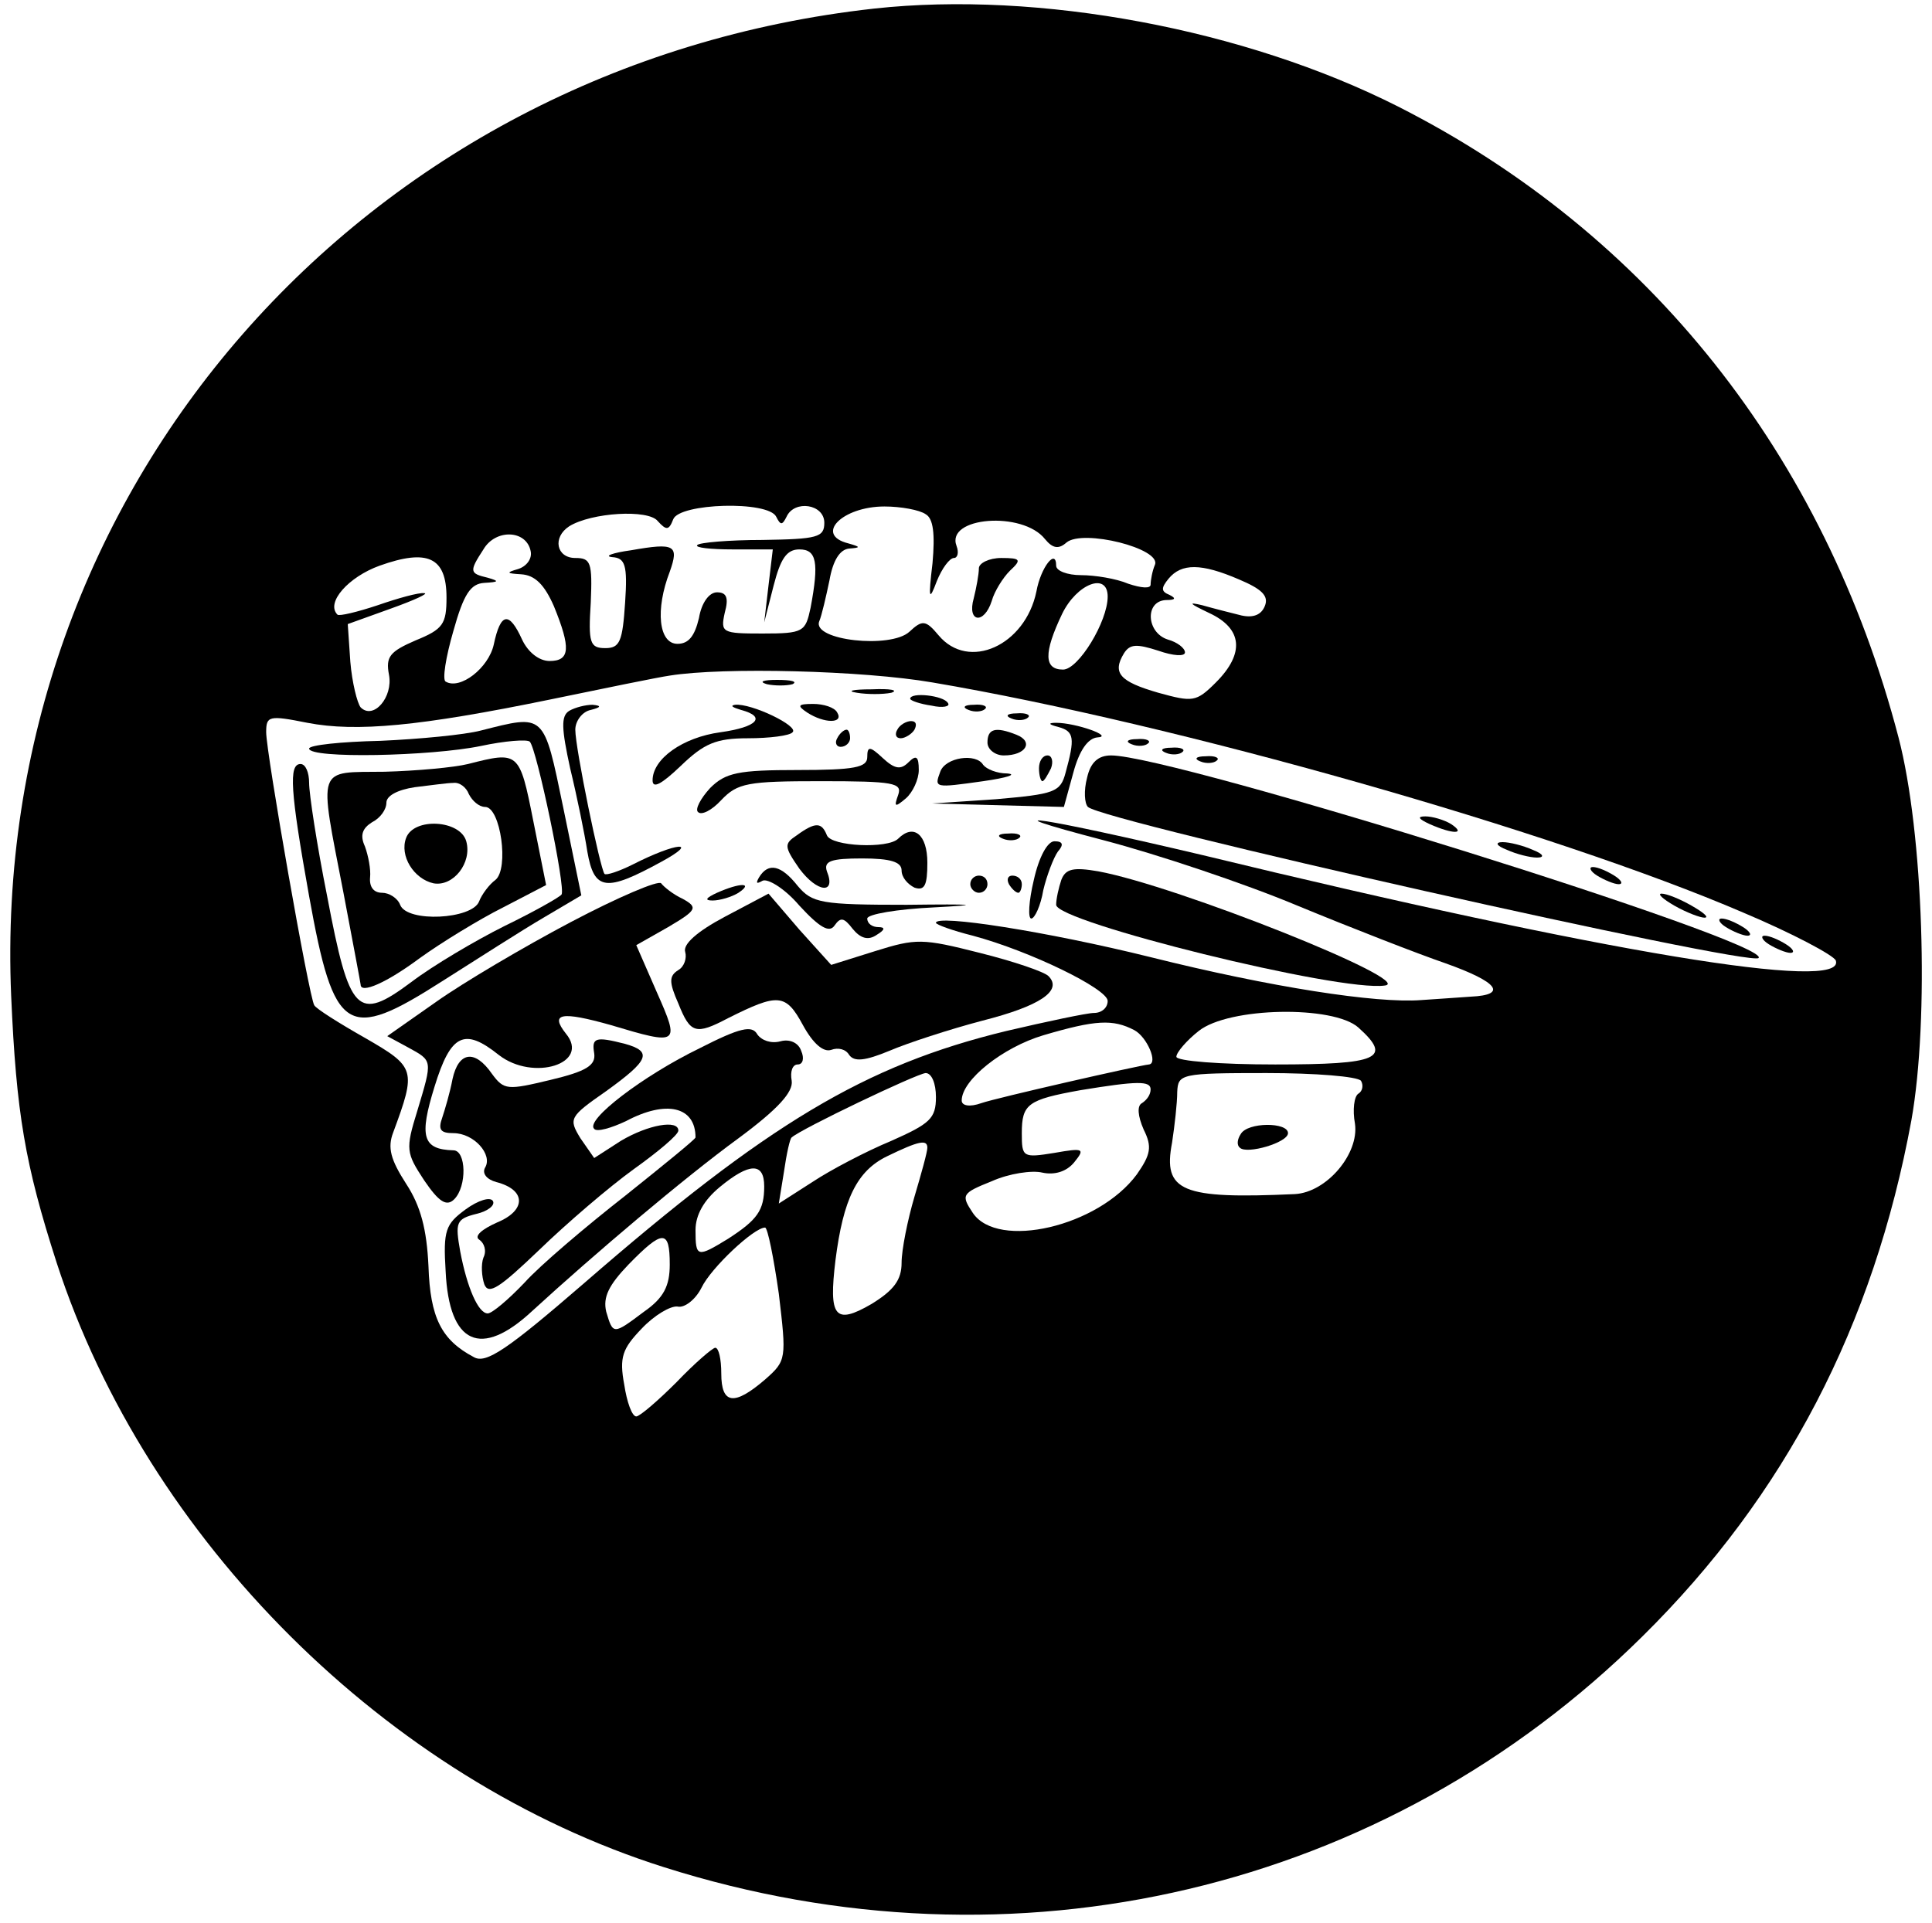<?xml version="1.0" standalone="no"?>
<!DOCTYPE svg PUBLIC "-//W3C//DTD SVG 20010904//EN"
 "http://www.w3.org/TR/2001/REC-SVG-20010904/DTD/svg10.dtd">
<svg version="1.0" xmlns="http://www.w3.org/2000/svg"
 width="225pt" height="224pt" viewBox="0 0 225 224"
 preserveAspectRatio="xMidYMid meet">

<g transform="translate(0,224) scale(0.1,-0.1)"
fill="#000000" stroke="none">
<path d="M1018 2230 c-596 -66 -1030 -562 -1005 -1150 6 -137 16 -196 53 -311
105 -323 385 -602 707 -704 409 -130 840 -28 1140 269 166 164 269 362 313
601 21 118 14 335 -15 446 -86 329 -291 587 -583 735 -178 90 -418 135 -610
114z m-234 -595 c7 19 111 22 120 3 5 -10 7 -10 12 0 9 20 44 15 44 -7 0 -17
-8 -19 -72 -20 -39 0 -74 -3 -76 -6 -3 -3 16 -5 41 -5 l47 0 -5 -42 -5 -43 11
43 c8 31 15 42 30 42 20 0 23 -15 13 -68 -6 -28 -8 -30 -56 -30 -47 0 -49 1
-44 24 5 18 2 24 -9 24 -9 0 -18 -12 -21 -30 -5 -21 -12 -30 -25 -30 -22 0
-26 40 -9 84 11 31 6 34 -45 25 -22 -3 -32 -7 -22 -8 15 -1 18 -9 15 -53 -3
-45 -6 -53 -23 -53 -18 0 -20 6 -17 53 2 47 0 52 -18 52 -22 0 -27 24 -7 37
26 16 92 20 103 6 10 -11 13 -11 18 2z m294 6 c9 -5 11 -23 8 -57 -5 -42 -4
-45 5 -21 6 15 15 27 20 27 4 0 6 6 3 14 -13 34 77 41 103 8 9 -11 16 -12 25
-4 19 16 111 -7 103 -26 -3 -7 -5 -18 -5 -23 0 -5 -11 -4 -26 1 -14 6 -39 10
-55 10 -16 0 -29 5 -29 11 0 21 -18 -2 -23 -30 -13 -63 -79 -93 -114 -51 -15
18 -19 18 -34 4 -22 -20 -113 -10 -105 12 3 7 8 29 12 48 4 23 12 36 23 37 14
1 13 2 -1 6 -40 10 -7 43 42 43 19 0 41 -4 48 -9z m-460 -43 c2 -9 -5 -18 -15
-21 -14 -4 -13 -5 4 -6 16 -1 27 -12 38 -37 20 -49 19 -64 -5 -64 -12 0 -25
10 -32 25 -15 33 -25 32 -33 -6 -6 -27 -39 -53 -56 -43 -4 2 0 28 9 59 12 43
20 55 36 56 17 1 18 2 4 6 -21 5 -22 7 -5 33 14 24 50 23 55 -2z m-98 -54 c0
-31 -4 -37 -36 -50 -30 -13 -35 -19 -31 -40 5 -26 -18 -53 -33 -38 -4 5 -10
29 -12 53 l-3 44 50 18 c28 10 45 18 39 18 -6 1 -31 -6 -54 -14 -24 -8 -45
-13 -47 -11 -14 14 13 44 49 57 56 20 78 10 78 -37z m923 21 c26 -11 35 -19
30 -31 -4 -10 -13 -14 -27 -11 -12 3 -32 8 -46 12 -17 4 -15 2 8 -9 39 -18 42
-47 8 -81 -23 -23 -27 -23 -67 -12 -45 13 -54 23 -40 46 7 11 15 11 40 3 17
-6 31 -7 31 -2 0 5 -9 12 -20 15 -25 8 -27 45 -2 46 11 0 12 2 4 6 -10 4 -10
8 -1 19 15 18 38 18 82 -1z m-153 -20 c0 -29 -34 -85 -52 -85 -22 0 -23 19 -1
65 17 35 53 49 53 20z m-204 -100 c283 -48 723 -173 944 -268 57 -24 106 -50
108 -56 12 -37 -268 9 -738 123 -182 43 -263 56 -114 17 61 -16 163 -50 225
-76 63 -26 140 -56 172 -67 62 -22 73 -37 30 -39 -16 -1 -41 -3 -58 -4 -52 -4
-175 15 -315 50 -121 30 -250 50 -250 40 0 -2 19 -9 43 -15 67 -18 157 -62
157 -76 0 -8 -7 -14 -16 -14 -8 0 -55 -10 -102 -21 -165 -40 -278 -108 -492
-294 -89 -77 -114 -94 -128 -86 -38 20 -51 46 -53 106 -2 43 -9 70 -26 96 -18
28 -22 42 -15 60 27 73 26 76 -33 110 -30 17 -57 34 -59 38 -6 9 -56 294 -56
318 0 19 3 20 48 11 57 -11 131 -4 282 27 63 13 126 26 140 28 62 10 225 6
306 -8z m496 -402 c40 -36 24 -43 -97 -43 -64 0 -115 4 -115 9 0 5 12 19 26
30 35 28 157 30 186 4z m-261 -3 c15 -8 28 -39 17 -40 -11 -1 -178 -39 -195
-45 -14 -5 -23 -3 -23 3 0 24 48 62 95 76 61 18 81 19 106 6z m-231 -78 c0
-25 -7 -31 -52 -51 -29 -12 -71 -34 -92 -48 l-39 -25 6 37 c3 21 7 39 9 40 11
10 145 74 156 75 7 0 12 -12 12 -28z m495 19 c3 -5 2 -12 -3 -15 -5 -3 -7 -19
-4 -35 5 -35 -33 -80 -70 -82 -132 -6 -154 3 -143 60 3 20 6 46 6 59 1 21 4
22 104 22 57 0 106 -4 110 -9z m-245 -10 c0 -6 -4 -12 -10 -16 -6 -3 -5 -15 2
-31 10 -20 8 -29 -8 -52 -45 -61 -162 -88 -191 -45 -14 21 -13 23 22 37 20 9
47 13 59 10 14 -3 28 1 37 12 13 16 11 17 -23 11 -37 -6 -38 -5 -38 23 0 34 7
39 68 50 67 11 82 11 82 1z m-260 -68 c0 -5 -7 -30 -15 -57 -8 -27 -15 -62
-15 -77 0 -20 -9 -32 -35 -48 -43 -25 -50 -15 -42 51 9 71 25 104 60 121 37
18 47 20 47 10z m-190 -45 c0 -28 -8 -39 -42 -61 -36 -22 -38 -22 -38 10 0 18
10 35 28 50 35 29 52 29 52 1z m17 -125 c9 -76 9 -78 -16 -100 -36 -31 -51
-29 -51 7 0 17 -3 30 -7 30 -3 0 -24 -18 -45 -40 -22 -22 -43 -40 -47 -40 -5
0 -11 17 -14 37 -6 32 -2 42 20 65 15 16 34 27 42 26 8 -2 21 8 28 22 11 23
61 70 74 70 3 0 10 -35 16 -77z m-127 34 c0 -25 -7 -39 -30 -55 -36 -27 -36
-27 -44 0 -4 17 3 31 26 55 40 41 48 41 48 0z"/>
<path d="M1140 1578 c0 -7 -3 -23 -6 -35 -8 -28 12 -31 21 -3 3 11 13 27 21
35 14 13 13 15 -10 15 -14 0 -26 -6 -26 -12z"/>
<path d="M893 1443 c9 -2 23 -2 30 0 6 3 -1 5 -18 5 -16 0 -22 -2 -12 -5z"/>
<path d="M998 1433 c12 -2 30 -2 40 0 9 3 -1 5 -23 4 -22 0 -30 -2 -17 -4z"/>
<path d="M1060 1426 c0 -2 11 -6 25 -8 13 -3 22 -1 19 3 -5 9 -44 13 -44 5z"/>
<path d="M663 1412 c-10 -6 -9 -21 1 -67 8 -33 17 -77 20 -97 8 -46 22 -47 86
-12 46 25 18 23 -33 -3 -16 -8 -31 -13 -33 -11 -5 6 -34 146 -34 168 0 10 8
21 18 23 12 3 13 5 2 6 -8 0 -20 -3 -27 -7z"/>
<path d="M863 1413 c30 -8 19 -20 -24 -26 -44 -6 -79 -31 -79 -56 0 -10 10 -5
33 17 27 26 41 32 78 32 25 0 49 3 52 7 8 7 -48 34 -67 32 -6 -1 -3 -3 7 -6z"/>
<path d="M940 1410 c20 -13 43 -13 35 0 -3 6 -16 10 -28 10 -18 0 -19 -2 -7
-10z"/>
<path d="M1128 1413 c7 -3 16 -2 19 1 4 3 -2 6 -13 5 -11 0 -14 -3 -6 -6z"/>
<path d="M1178 1403 c7 -3 16 -2 19 1 4 3 -2 6 -13 5 -11 0 -14 -3 -6 -6z"/>
<path d="M560 1389 c-19 -5 -72 -10 -117 -12 -46 -1 -83 -5 -83 -9 0 -12 142
-9 200 3 28 6 54 8 57 5 8 -8 42 -170 37 -178 -2 -3 -32 -20 -67 -37 -34 -17
-83 -46 -108 -65 -63 -47 -72 -37 -98 100 -12 60 -21 119 -21 132 0 12 -4 22
-10 22 -14 0 -12 -31 10 -154 29 -161 44 -170 155 -99 41 26 94 60 118 74 l44
26 -21 102 c-23 111 -21 109 -96 90z"/>
<path d="M1045 1390 c-3 -5 -2 -10 4 -10 5 0 13 5 16 10 3 6 2 10 -4 10 -5 0
-13 -4 -16 -10z"/>
<path d="M1233 1393 c18 -5 19 -13 8 -53 -6 -23 -13 -25 -81 -31 l-75 -5 77
-2 77 -2 11 40 c7 26 17 40 28 41 20 1 -25 17 -48 17 -10 0 -9 -2 3 -5z"/>
<path d="M975 1380 c-3 -5 -1 -10 4 -10 6 0 11 5 11 10 0 6 -2 10 -4 10 -3 0
-8 -4 -11 -10z"/>
<path d="M1150 1375 c0 -8 9 -15 19 -15 26 0 35 16 15 24 -25 10 -34 7 -34 -9z"/>
<path d="M1318 1373 c7 -3 16 -2 19 1 4 3 -2 6 -13 5 -11 0 -14 -3 -6 -6z"/>
<path d="M1010 1358 c0 -12 -15 -15 -81 -15 -69 0 -84 -3 -102 -21 -11 -12
-18 -25 -14 -28 4 -4 16 2 27 14 19 20 31 22 116 22 85 0 95 -2 90 -16 -5 -14
-4 -15 9 -4 8 7 15 22 15 33 0 16 -3 18 -12 9 -9 -9 -16 -8 -30 5 -15 14 -18
14 -18 1z"/>
<path d="M1358 1363 c7 -3 16 -2 19 1 4 3 -2 6 -13 5 -11 0 -14 -3 -6 -6z"/>
<path d="M545 1350 c-16 -4 -60 -8 -97 -9 -80 -1 -77 9 -48 -141 11 -58 20
-106 20 -107 0 -11 30 2 69 31 25 18 69 45 97 59 l50 26 -15 75 c-16 81 -17
81 -76 66z m1 -35 c4 -8 12 -15 19 -15 18 0 28 -72 12 -85 -7 -5 -16 -17 -19
-25 -8 -21 -84 -25 -92 -4 -3 8 -13 14 -21 14 -10 0 -15 7 -14 18 1 9 -2 25
-6 36 -6 13 -3 21 8 28 10 5 17 15 17 23 0 8 13 15 33 18 17 2 38 5 45 5 7 1
15 -5 18 -13z"/>
<path d="M473 1264 c-8 -21 9 -48 32 -53 23 -4 45 24 38 49 -7 25 -61 28 -70
4z"/>
<path d="M1095 1341 c-7 -19 -7 -19 50 -11 28 4 40 8 28 9 -12 0 -24 5 -28 10
-8 14 -44 9 -50 -8z"/>
<path d="M1210 1345 c0 -8 2 -15 4 -15 2 0 6 7 10 15 3 8 1 15 -4 15 -6 0 -10
-7 -10 -15z"/>
<path d="M1266 1334 c-4 -15 -3 -30 1 -34 18 -17 770 -186 781 -176 17 18
-681 236 -754 236 -15 0 -24 -8 -28 -26z"/>
<path d="M1398 1353 c7 -3 16 -2 19 1 4 3 -2 6 -13 5 -11 0 -14 -3 -6 -6z"/>
<path d="M1665 1280 c27 -12 43 -12 25 0 -8 5 -22 9 -30 9 -10 0 -8 -3 5 -9z"/>
<path d="M928 1267 c-15 -10 -15 -13 3 -39 21 -28 43 -30 32 -3 -4 12 5 15 41
15 33 0 46 -4 46 -14 0 -8 7 -16 15 -20 12 -4 15 3 15 29 0 33 -16 46 -34 28
-12 -12 -78 -9 -83 4 -6 15 -13 16 -35 0z"/>
<path d="M1168 1263 c7 -3 16 -2 19 1 4 3 -2 6 -13 5 -11 0 -14 -3 -6 -6z"/>
<path d="M1204 1215 c-6 -25 -7 -45 -3 -45 4 0 11 15 14 33 4 17 12 38 17 45
7 8 6 12 -4 12 -8 0 -18 -18 -24 -45z"/>
<path d="M1755 1250 c11 -5 27 -9 35 -9 9 0 8 4 -5 9 -11 5 -27 9 -35 9 -9 0
-8 -4 5 -9z"/>
<path d="M884 1218 c-4 -7 -3 -8 4 -4 6 3 26 -9 43 -29 24 -26 35 -32 41 -23
7 10 11 9 21 -4 9 -11 18 -14 28 -7 10 6 10 9 2 9 -7 0 -13 4 -13 10 0 5 35
11 78 13 57 3 49 4 -32 3 -100 0 -110 2 -127 22 -19 24 -34 28 -45 10z"/>
<path d="M1236 1215 c-3 -9 -6 -22 -6 -29 0 -20 331 -102 383 -94 36 5 -242
116 -334 133 -29 5 -38 3 -43 -10z"/>
<path d="M1860 1220 c8 -5 20 -10 25 -10 6 0 3 5 -5 10 -8 5 -19 10 -25 10 -5
0 -3 -5 5 -10z"/>
<path d="M665 1166 c-55 -29 -126 -71 -157 -93 l-57 -40 24 -13 c29 -16 29
-14 11 -74 -14 -45 -13 -49 8 -81 17 -25 26 -31 35 -22 15 15 14 57 -1 57 -36
1 -40 16 -22 74 19 62 35 69 75 37 40 -31 107 -10 78 25 -19 24 -5 26 52 10
80 -24 81 -23 54 38 l-24 55 37 21 c34 20 35 23 17 33 -11 5 -22 14 -25 18 -3
4 -50 -16 -105 -45z"/>
<path d="M1130 1210 c0 -5 5 -10 10 -10 6 0 10 5 10 10 0 6 -4 10 -10 10 -5 0
-10 -4 -10 -10z"/>
<path d="M1175 1210 c3 -5 8 -10 11 -10 2 0 4 5 4 10 0 6 -5 10 -11 10 -5 0
-7 -4 -4 -10z"/>
<path d="M835 1200 c-13 -6 -15 -9 -5 -9 8 0 22 4 30 9 18 12 2 12 -25 0z"/>
<path d="M844 1172 c-32 -17 -49 -32 -46 -41 2 -7 -1 -17 -8 -21 -11 -7 -11
-14 0 -39 14 -35 20 -37 58 -17 58 29 67 29 87 -8 12 -22 24 -32 33 -29 8 3
17 1 21 -6 6 -8 18 -7 47 5 21 9 70 25 108 35 67 17 94 35 77 52 -5 5 -40 17
-80 27 -67 17 -74 17 -122 2 l-51 -16 -37 41 -36 42 -51 -27z"/>
<path d="M1950 1185 c14 -8 30 -14 35 -14 6 0 -1 6 -15 14 -14 8 -29 14 -35
14 -5 0 1 -6 15 -14z"/>
<path d="M2010 1160 c8 -5 20 -10 25 -10 6 0 3 5 -5 10 -8 5 -19 10 -25 10 -5
0 -3 -5 5 -10z"/>
<path d="M2060 1140 c8 -5 20 -10 25 -10 6 0 3 5 -5 10 -8 5 -19 10 -25 10 -5
0 -3 -5 5 -10z"/>
<path d="M815 1019 c-66 -32 -134 -84 -123 -94 3 -4 20 1 37 9 47 25 81 17 81
-19 0 -2 -37 -32 -82 -68 -46 -36 -99 -81 -117 -101 -19 -20 -38 -36 -43 -36
-11 0 -24 30 -32 72 -6 34 -5 38 19 44 13 3 22 10 19 15 -3 5 -17 1 -32 -10
-23 -17 -26 -24 -23 -72 4 -85 41 -102 101 -46 72 66 177 155 240 201 46 34
64 54 62 67 -2 11 1 19 7 19 6 0 8 7 4 16 -3 9 -13 14 -24 11 -11 -3 -22 1
-27 8 -6 11 -20 8 -67 -16z"/>
<path d="M692 1013 c2 -14 -9 -21 -51 -31 -50 -12 -54 -12 -68 7 -20 29 -39
26 -46 -6 -3 -16 -9 -36 -12 -45 -5 -14 -2 -18 13 -18 24 0 46 -25 37 -40 -4
-7 2 -14 13 -17 35 -9 35 -33 1 -47 -18 -8 -27 -16 -21 -20 6 -4 9 -13 5 -21
-3 -8 -2 -22 1 -31 5 -13 18 -4 64 40 32 31 81 73 110 94 28 20 52 40 52 45 0
13 -35 7 -67 -12 l-31 -20 -16 23 c-14 23 -13 25 30 55 50 36 54 46 22 55 -35
9 -39 7 -36 -11z"/>
<path d="M1445 919 c-4 -6 -5 -13 -1 -16 8 -8 56 6 56 17 0 13 -47 13 -55 -1z"/>
</g>
</svg>
